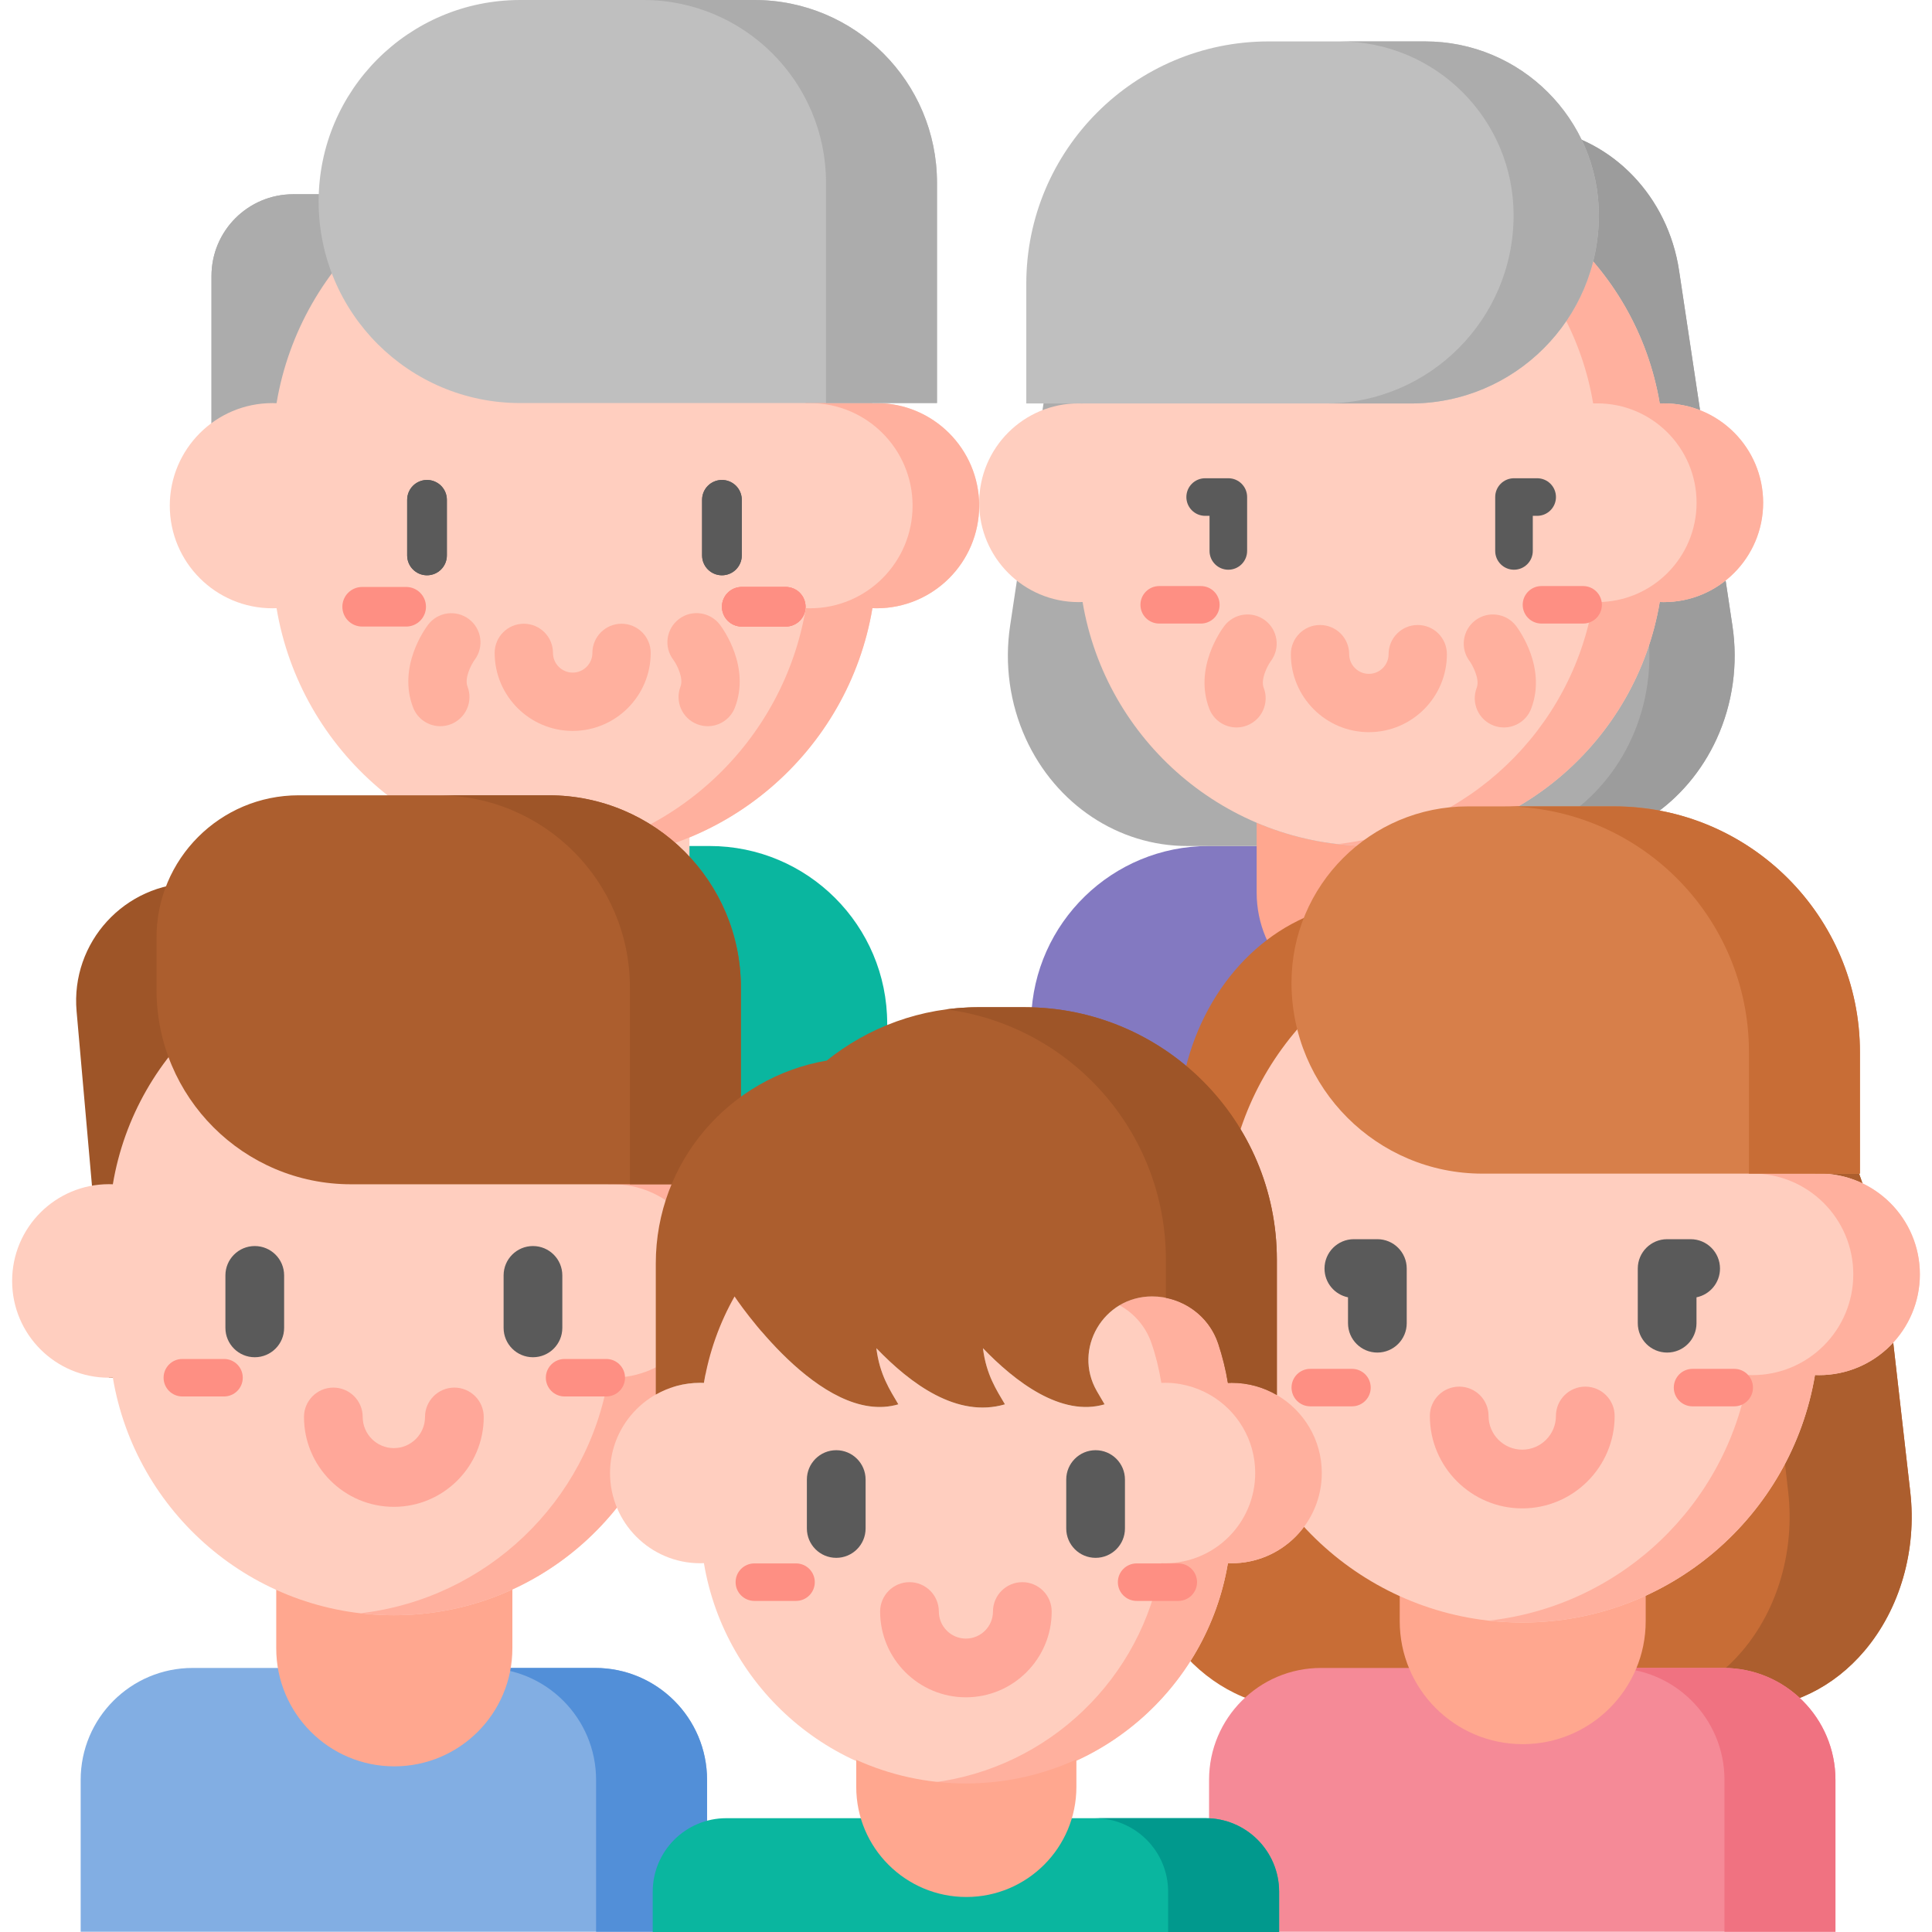 <svg id="Capa_1" enable-background="new 0 0 512 512" height="512" viewBox="0 0 512 512" width="512" xmlns="http://www.w3.org/2000/svg"><path d="m320.318 224.201c-25.55 0-46.331 20.353-47.051 45.728v37.923h86.046v-83.651z" fill="#8379c1"/><path d="m444.974 71.717 14.137 94.122c1.53 10.184.081 20.621-4.152 29.904-7.935 17.403-24.547 28.458-42.762 28.458h-48.708-.18-48.708c-18.215 0-34.827-11.055-42.762-28.458-4.233-9.283-5.682-19.72-4.152-29.904l14.139-94.134c2.936-19.548 17.515-34.793 35.973-37.618 30.184-4.619 60.837-4.625 91.023-.016l.166.025c18.464 2.82 33.049 18.068 35.986 37.621z" fill="#acacac"/><path d="m363.372 224.201c-10.77 0-21.025-2.198-30.345-6.165v18.5c0 16.759 13.586 30.345 30.345 30.345 16.759 0 30.345-13.586 30.345-30.345v-18.5c-9.32 3.968-19.575 6.165-30.345 6.165z" fill="#ffa78f"/><path d="m494.14 437.446c9.397-11.122 13.859-26.631 12.099-42.059l-5.87-51.466c-6.341-55.596-43.983-102.637-96.835-121.016l-54.114 18.817c-19.687 6.846-34.079 26.427-36.771 50.03l-11.82 103.635c-1.76 15.428 2.702 30.937 12.099 42.059 8.226 9.736 19.492 15.224 31.254 15.224h118.704c11.762 0 23.028-5.488 31.254-15.224z" fill="#c86d36"/><path d="m506.24 395.387-5.87-51.466c-6.341-55.596-43.983-102.638-96.835-121.016l-17.524 6.094c44.981 21.428 76.279 64.679 82.01 114.922l5.87 51.466c1.76 15.428-2.702 30.937-12.099 42.059-8.226 9.736-19.492 15.224-31.254 15.224h32.35c11.762 0 23.028-5.488 31.254-15.224 9.396-11.122 13.857-26.631 12.098-42.059z" fill="#ac5e2e"/><path d="m459.111 165.839-14.137-94.122c-2.937-19.553-17.523-34.801-35.987-37.62l-.166-.025c-18.807-2.871-37.795-3.95-56.738-3.239 11.415.43 22.813 1.509 34.146 3.239l.166.025c18.464 2.819 33.05 18.067 35.987 37.62l14.137 94.122c1.53 10.184.08 20.621-4.152 29.904-7.935 17.403-24.547 28.458-42.762 28.458h22.592c18.215 0 34.827-11.055 42.762-28.458 4.233-9.283 5.682-19.72 4.152-29.904z" fill="#9c9c9c"/><path d="m486.413 511.927h-165.999v-40.235c0-16.386 13.283-29.669 29.669-29.669h106.66c16.386 0 29.669 13.283 29.669 29.669z" fill="#f58a97"/><path d="m456.744 442.023h-29.409c16.386 0 29.669 13.283 29.669 29.669v40.235h29.409v-40.235c0-16.386-13.284-29.669-29.669-29.669z" fill="#f07281"/><path d="m188.032 224.201c26.005 0 47.086 21.081 47.086 47.086v50.021h-93.877v-97.106z" fill="#0ab69f"/><path d="m182.711 232.972v-42.675h-60.69v42.675c0 16.759 13.586 30.345 30.345 30.345 16.759 0 30.345-13.586 30.345-30.345z" fill="#ffcebf"/><path d="m152.366 51.478h-74.664c-11.959 0-21.653 9.694-21.653 21.653v56.685h96.317z" fill="#acacac"/><path d="m152.366 51.478h-74.664c-11.959 0-21.653 9.694-21.653 21.653v56.685h96.317z" fill="#acacac"/><path d="m232.304 106.828c-.371 0-.739.013-1.106.028-6.336-37.885-39.271-66.76-78.955-66.76-39.684 0-72.619 28.875-78.955 66.76-.367-.015-.735-.028-1.106-.028-15.014 0-27.186 12.171-27.186 27.186s12.172 27.186 27.186 27.186c.371 0 .739-.013 1.106-.028 6.336 37.885 39.271 66.76 78.955 66.76 39.684 0 72.619-28.875 78.955-66.76.367.015.735.028 1.106.028 15.014 0 27.186-12.172 27.186-27.186s-12.171-27.186-27.186-27.186z" fill="#ffcebf"/><g><g><path d="m113.164 152.458c-2.905 0-5.26-2.355-5.26-5.26v-14.743c0-2.905 2.355-5.26 5.26-5.26s5.26 2.355 5.26 5.26v14.743c0 2.905-2.355 5.26-5.26 5.26z" fill="#5a5a5a"/></g><g><path d="m191.322 152.458c-2.905 0-5.26-2.355-5.26-5.26v-14.743c0-2.905 2.355-5.26 5.26-5.26s5.26 2.355 5.26 5.26v14.743c0 2.905-2.355 5.26-5.26 5.26z" fill="#5a5a5a"/></g></g><path d="m208.233 155.551c-4.23 0-7.367 0-11.665 0-2.897 0-5.246 2.349-5.246 5.246s2.349 5.246 5.246 5.246h11.665c2.897 0 5.246-2.349 5.246-5.246-.001-2.897-2.349-5.246-5.246-5.246z" fill="#fe8f83"/><path d="m208.233 155.551c-4.23 0-7.367 0-11.665 0-2.897 0-5.246 2.349-5.246 5.246s2.349 5.246 5.246 5.246h11.665c2.897 0 5.246-2.349 5.246-5.246-.001-2.897-2.349-5.246-5.246-5.246z" fill="#fe8f83"/><path d="m107.641 155.551c-4.23 0-7.367 0-11.665 0-2.897 0-5.246 2.349-5.246 5.246s2.349 5.246 5.246 5.246h11.665c2.897 0 5.246-2.349 5.246-5.246s-2.349-5.246-5.246-5.246z" fill="#fe8f83"/><path d="m232.304 106.828c-.371 0-.739.013-1.106.028-6.336-37.885-39.271-66.76-78.955-66.76-3 0-5.959.173-8.874.495 35.682 3.891 64.321 31.212 70.183 66.265.367-.015.735-.028 1.106-.028 15.014 0 27.186 12.171 27.186 27.186s-12.171 27.186-27.185 27.186c-.371 0-.739-.013-1.106-.028-5.862 35.053-34.501 62.373-70.183 66.265 2.914.322 5.873.495 8.873.495 39.684 0 72.619-28.875 78.955-66.76.367.015.735.028 1.106.028 15.014 0 27.186-12.172 27.186-27.186s-12.171-27.186-27.186-27.186z" fill="#ffb09e"/><path d="m187.378 511.927h-165.999v-40.235c0-16.386 13.283-29.669 29.669-29.669h106.66c16.386 0 29.669 13.283 29.669 29.669z" fill="#82aee3"/><path d="m157.709 442.023h-29.409c16.386 0 29.669 13.283 29.669 29.669v40.235h29.409v-40.235c0-16.386-13.283-29.669-29.669-29.669z" fill="#528fd8"/><path d="m135.785 436.81v-44.005h-62.581v44.005c0 17.281 14.009 31.291 31.291 31.291 17.281-.001 31.29-14.01 31.29-31.291z" fill="#ffa78f"/><path d="m436.126 429.627v-45.835h-65.184v45.835c0 18 14.592 32.592 32.592 32.592 18 0 32.592-14.592 32.592-32.592z" fill="#ffa78f"/><path d="m440.921 106.898c-.359 0-.716.013-1.071.027-6.137-36.696-38.038-64.665-76.477-64.665-38.439 0-70.34 27.969-76.477 64.665-.356-.014-.712-.027-1.071-.027-14.543 0-26.333 11.789-26.333 26.333s11.79 26.333 26.333 26.333c.359 0 .716-.013 1.071-.027 6.137 36.696 38.038 64.665 76.477 64.665 38.439 0 70.34-27.969 76.477-64.665.356.014.712.027 1.071.027 14.543 0 26.333-11.79 26.333-26.333s-11.79-26.333-26.333-26.333z" fill="#ffcebf"/><path d="m440.921 106.898c-.359 0-.716.013-1.071.027-6.137-36.696-38.038-64.665-76.477-64.665-2.984 0-5.923.186-8.819.517 34.4 3.9 61.977 30.291 67.646 64.124.163.001.324.009.486.012.197-.006.392-.015.59-.015 14.543 0 26.333 11.789 26.333 26.333s-11.79 26.333-26.333 26.333c-.198 0-.394-.009-.59-.015-.162.004-.323.012-.486.012-5.67 33.834-33.247 60.224-67.647 64.124 2.896.331 5.835.517 8.82.517 38.439 0 70.34-27.969 76.477-64.665.356.014.712.027 1.071.027 14.543 0 26.333-11.79 26.333-26.333s-11.79-26.333-26.333-26.333z" fill="#ffb09e"/><path d="m110.773 234.013h-59.362c-18.334 0-32.725 15.716-31.115 33.979l8.563 97.117h81.914z" fill="#9e5528"/><path d="m482.075 310.999c-.364 0-.726.013-1.087.027-6.225-37.223-38.584-65.593-77.574-65.593-38.99 0-71.349 28.37-77.574 65.593-.361-.015-.722-.027-1.087-.027-14.752 0-26.711 11.958-26.711 26.71s11.959 26.711 26.711 26.711c.365 0 .726-.013 1.087-.027 6.225 37.223 38.584 65.593 77.574 65.593 38.99 0 71.349-28.37 77.574-65.593.361.015.722.027 1.087.027 14.752 0 26.711-11.959 26.711-26.711s-11.959-26.71-26.711-26.71z" fill="#ffcebf"/><g><path d="m113.164 152.458c-2.905 0-5.26-2.355-5.26-5.26v-14.743c0-2.905 2.355-5.26 5.26-5.26s5.26 2.355 5.26 5.26v14.743c0 2.905-2.355 5.26-5.26 5.26z" fill="#5a5a5a"/></g><g><path d="m191.322 152.458c-2.905 0-5.26-2.355-5.26-5.26v-14.743c0-2.905 2.355-5.26 5.26-5.26s5.26 2.355 5.26 5.26v14.743c0 2.905-2.355 5.26-5.26 5.26z" fill="#5a5a5a"/></g><path d="m208.233 155.551c-4.23 0-7.367 0-11.665 0-2.897 0-5.246 2.349-5.246 5.246s2.349 5.246 5.246 5.246h11.665c2.897 0 5.246-2.349 5.246-5.246-.001-2.897-2.349-5.246-5.246-5.246z" fill="#fe8f83"/><path d="m401.225 150.982c-2.751 0-4.981-2.23-4.981-4.981v-14.28c0-2.751 2.23-4.981 4.981-4.981h6.14c2.751 0 4.981 2.23 4.981 4.981s-2.23 4.981-4.981 4.981h-1.158v9.299c-.001 2.751-2.231 4.981-4.982 4.981z" fill="#5a5a5a"/><path d="m325.52 150.982c-2.751 0-4.981-2.23-4.981-4.981v-9.299h-1.158c-2.751 0-4.981-2.23-4.981-4.981s2.23-4.981 4.981-4.981h6.14c2.751 0 4.981 2.23 4.981 4.981v14.28c-.001 2.751-2.231 4.981-4.982 4.981z" fill="#5a5a5a"/><path d="m271.979 106.925h101.851c27.55 0 49.884-22.334 49.884-49.884 0-25.44-20.623-46.064-46.064-46.064h-41.444c-35.472 0-64.228 28.756-64.228 64.228v31.72z" fill="#bfbfbf"/><path d="m377.65 10.977h-22.592c25.44 0 46.064 20.623 46.064 46.064 0 27.55-22.334 49.884-49.884 49.884h22.592c27.55 0 49.884-22.334 49.884-49.884 0-25.44-20.623-46.064-46.064-46.064z" fill="#acacac"/><path d="m179.899 313.821c-.35 0-.697.012-1.043.026-5.977-35.736-37.043-62.974-74.477-62.974-37.433 0-68.5 27.237-74.477 62.974-.347-.014-.693-.026-1.043-.026-14.163 0-25.644 11.481-25.644 25.644s11.481 25.644 25.644 25.644c.35 0 .697-.012 1.043-.026 5.977 35.736 37.043 62.973 74.477 62.973 37.433 0 68.5-27.237 74.477-62.973.347.014.693.026 1.043.026 14.163 0 25.644-11.481 25.644-25.644s-11.481-25.644-25.644-25.644z" fill="#ffcebf"/><g><path d="m67.517 359.683c-4.297 0-7.781-3.483-7.781-7.781v-13.907c0-4.298 3.484-7.781 7.781-7.781s7.781 3.483 7.781 7.781v13.907c0 4.297-3.484 7.781-7.781 7.781z" fill="#5a5a5a"/></g><g><path d="m141.241 359.683c-4.297 0-7.781-3.483-7.781-7.781v-13.907c0-4.298 3.484-7.781 7.781-7.781s7.781 3.483 7.781 7.781v13.907c0 4.297-3.483 7.781-7.781 7.781z" fill="#5a5a5a"/></g><path d="m441.809 358.444c-4.297 0-7.781-3.483-7.781-7.781v-14.485c0-4.298 3.484-7.781 7.781-7.781h6.228c4.297 0 7.781 3.483 7.781 7.781 0 3.766-2.675 6.907-6.228 7.626v6.859c0 4.298-3.484 7.781-7.781 7.781z" fill="#5a5a5a"/><path d="m365.018 358.444c-4.297 0-7.781-3.483-7.781-7.781v-6.859c-3.553-.719-6.228-3.86-6.228-7.626 0-4.298 3.484-7.781 7.781-7.781h6.228c4.297 0 7.781 3.483 7.781 7.781v14.485c0 4.298-3.484 7.781-7.781 7.781z" fill="#5a5a5a"/><path d="m248.313 48.43c0-26.747-21.683-48.43-48.43-48.43h-21.146-31.673-9.217c-29.497 0-53.408 23.911-53.408 53.407 0 29.496 23.911 53.407 53.407 53.407h93.227 17.239v-58.384z" fill="#bfbfbf"/><path d="m199.882 0h-21.146-8.264c26.747 0 48.43 21.683 48.43 48.43v58.383h12.17 17.239v-58.383c.002-26.747-21.681-48.43-48.429-48.43z" fill="#acacac"/><path d="m318.244 155.312c-4.006 0-6.977 0-11.047 0-2.744 0-4.968 2.224-4.968 4.968s2.224 4.968 4.968 4.968h11.047c2.744 0 4.968-2.224 4.968-4.968s-2.224-4.968-4.968-4.968z" fill="#fe8f83"/><path d="m419.547 155.312c-4.006 0-6.977 0-11.047 0-2.744 0-4.968 2.224-4.968 4.968s2.224 4.968 4.968 4.968h11.047c2.744 0 4.968-2.224 4.968-4.968s-2.224-4.968-4.968-4.968z" fill="#fe8f83"/><path d="m104.379 399.327c-13.134 0-23.82-10.686-23.82-23.82 0-4.298 3.484-7.781 7.781-7.781s7.781 3.483 7.781 7.781c0 4.553 3.704 8.257 8.257 8.257s8.257-3.704 8.257-8.257c0-4.298 3.484-7.781 7.781-7.781s7.781 3.483 7.781 7.781c.002 13.134-10.684 23.82-23.818 23.82z" fill="#ffa799"/><path d="m403.413 399.738c-13.502 0-24.487-10.985-24.487-24.487 0-4.298 3.484-7.781 7.781-7.781s7.781 3.483 7.781 7.781c0 4.921 4.004 8.925 8.925 8.925s8.925-4.004 8.925-8.925c0-4.298 3.484-7.781 7.781-7.781s7.781 3.483 7.781 7.781c0 13.503-10.985 24.487-24.487 24.487z" fill="#ffa799"/><path d="m482.075 310.999c-.365 0-.726.013-1.087.027-6.225-37.223-38.584-65.593-77.574-65.593-2.985 0-5.924.186-8.823.51 34.963 3.905 63.003 30.71 68.752 65.083.361-.015.722-.027 1.087-.027 14.752 0 26.711 11.958 26.711 26.71s-11.959 26.711-26.711 26.711c-.364 0-.726-.013-1.087-.027-5.749 34.373-33.789 61.178-68.752 65.083 2.898.324 5.838.509 8.823.509 38.99 0 71.349-28.37 77.574-65.593.361.015.722.027 1.087.027 14.752 0 26.711-11.959 26.711-26.711 0-14.751-11.959-26.709-26.711-26.709z" fill="#ffb09e"/><path d="m179.899 313.821c-.35 0-.697.012-1.043.026-5.977-35.736-37.043-62.974-74.477-62.974-2.986 0-5.927.192-8.823.529 33.402 3.89 60.154 29.559 65.654 62.444.347-.014.693-.026 1.043-.026 14.163 0 25.644 11.481 25.644 25.644s-11.481 25.644-25.644 25.644c-.35 0-.697-.012-1.043-.026-5.5 32.885-32.252 58.555-65.654 62.444 2.896.337 5.836.529 8.823.529 37.433 0 68.5-27.237 74.477-62.973.347.014.693.026 1.043.026 14.163 0 25.644-11.481 25.644-25.644 0-14.162-11.481-25.643-25.644-25.643z" fill="#ffb09e"/><path d="m492.902 311.026h-100.042c-27.945 0-50.6-22.654-50.6-50.6 0-25.805 20.919-46.725 46.725-46.725h38.769c35.981 0 65.149 29.168 65.149 65.149v32.176z" fill="#d77f4a"/><path d="m427.753 213.702h-29.409c35.981 0 65.149 29.168 65.149 65.149v32.175h29.409v-32.175c0-35.981-29.168-65.149-65.149-65.149z" fill="#c86d36"/><path d="m196.34 313.848h-103.315c-28.467 0-51.543-23.077-51.543-51.543v-13.875c0-20.804 16.865-37.668 37.668-37.668h66.268c28.123 0 50.922 22.798 50.922 50.922z" fill="#ac5e2e"/><path d="m145.418 210.761h-29.409c28.123 0 50.922 22.798 50.922 50.922v52.165h29.409v-52.165c0-28.124-22.799-50.922-50.922-50.922z" fill="#9e5528"/><path d="m325.41 366.486c-.533-3.8-1.319-7.343-2.576-10.412-2.492-7.51-9.612-12.509-17.526-12.509-12.883 0-21.062 13.941-14.629 25.104.138.24 1.908 3.255 2.049 3.495-11.468 3.378-23.69-5.977-32.235-14.874.864 7.043 3.621 11.115 5.826 14.874-12.647 3.726-24.961-5.389-34.07-14.874.864 7.043 3.62 11.114 5.826 14.874-20.496 6.036-43.409-28.599-43.409-28.599-3.952 6.986-6.748 14.712-8.121 22.922-.323-.013-.647-.025-.973-.025-13.204 0-23.907 10.704-23.907 23.907 0 13.204 10.704 23.907 23.907 23.907.326 0 .65-.012.973-.025 5.572 33.316 34.534 58.708 69.433 58.708 34.898 0 63.861-25.393 69.433-58.708.323.013.647.025.973.025 13.204 0 23.907-10.704 23.907-23.907 0-8.833-4.792-16.54-11.913-20.679-1.305-.759-2.689-1.396-4.135-1.901-3.039-.992-5.99-1.465-8.833-1.303z" fill="#ffcebf"/><path d="m255.978 449.804c-12.536 0-22.734-10.199-22.734-22.734 0-4.298 3.484-7.781 7.781-7.781s7.781 3.483 7.781 7.781c0 3.954 3.217 7.171 7.171 7.171s7.171-3.217 7.171-7.171c0-4.298 3.484-7.781 7.781-7.781s7.781 3.483 7.781 7.781c.001 12.536-10.197 22.734-22.732 22.734z" fill="#ffa799"/><g><path d="m221.612 412.844c-4.297 0-7.781-3.483-7.781-7.781v-12.965c0-4.298 3.484-7.781 7.781-7.781s7.781 3.483 7.781 7.781v12.965c0 4.298-3.484 7.781-7.781 7.781z" fill="#5a5a5a"/></g><g><path d="m290.344 412.844c-4.297 0-7.781-3.483-7.781-7.781v-12.965c0-4.298 3.484-7.781 7.781-7.781s7.781 3.483 7.781 7.781v12.965c0 4.298-3.484 7.781-7.781 7.781z" fill="#5a5a5a"/></g><path d="m325.41 366.484c-.723-3.963-1.564-7.497-2.576-10.412-2.492-7.51-9.612-12.509-17.526-12.509-3.215 0-6.137.869-8.612 2.345 3.919 2.17 7.019 5.722 8.492 10.164 1.094 3.124 1.951 6.597 2.576 10.412 4.486-.213 8.986.913 12.968 3.205 7.122 4.14 11.913 11.847 11.913 20.678 0 13.204-10.704 23.907-23.907 23.907-.326 0-.65-.012-.973-.025-5.094 30.462-29.748 54.286-60.61 58.147 2.891.362 5.833.562 8.823.562 34.898 0 63.861-25.392 69.433-58.708.323.013.647.025.973.025 13.204 0 23.907-10.704 23.907-23.907 0-8.832-4.792-16.539-11.913-20.679 0 0-5.216-3.454-12.968-3.205z" fill="#ffb09e"/><path d="m271.479 266.924h-12.161c-15.288 0-29.326 5.338-40.363 14.246.042-.034.082-.07.124-.104-25.715 4.399-45.288 26.794-45.288 53.764v8.733 26.004c3.478-1.974 7.496-3.107 11.781-3.107.326 0 .65.012.973.025 1.373-8.209 4.169-15.936 8.121-22.922 0 0 22.913 34.635 43.409 28.599-2.205-3.76-4.962-7.831-5.826-14.874 9.109 9.485 21.424 18.599 34.07 14.874-2.205-3.758-4.962-7.831-5.826-14.874 8.544 8.897 20.767 18.251 32.235 14.874-.141-.24-1.91-3.255-2.049-3.495-6.433-11.162 1.746-25.104 14.629-25.104 7.922 0 15.05 5.009 17.535 12.531 1.109 3.359 1.973 6.829 2.568 10.39.323-.013.647-.025.973-.025 4.374 0 8.47 1.18 11.997 3.231 0-.679 0-35.992 0-35.865-.001-36.948-29.954-66.901-66.902-66.901z" fill="#ac5e2e"/><path d="m271.479 266.924h-12.161c-2.919 0-5.791.198-8.606.574 32.863 4.242 58.26 32.31 58.26 66.328 0-.045 0 4.371 0 10.113 6.384 1.277 11.778 5.817 13.871 12.155 1.109 3.359 1.973 6.829 2.568 10.39.323-.013.647-.025.973-.025 4.374 0 8.47 1.18 11.997 3.231 0-.679 0-35.992 0-35.865-.001-36.948-29.954-66.901-66.902-66.901z" fill="#9e5528"/><g fill="#fe8f83"><path d="m59.367 360.141c-4.006 0-6.977 0-11.047 0-2.744 0-4.968 2.224-4.968 4.968s2.224 4.968 4.968 4.968h11.047c2.744 0 4.968-2.224 4.968-4.968s-2.224-4.968-4.968-4.968z"/><path d="m160.67 360.141c-4.006 0-6.977 0-11.047 0-2.744 0-4.968 2.224-4.968 4.968s2.224 4.968 4.968 4.968h11.047c2.744 0 4.968-2.224 4.968-4.968s-2.225-4.968-4.968-4.968z"/><path d="m358.286 362.758c-4.006 0-6.977 0-11.047 0-2.744 0-4.968 2.224-4.968 4.968s2.224 4.968 4.968 4.968h11.047c2.744 0 4.968-2.224 4.968-4.968s-2.225-4.968-4.968-4.968z"/><path d="m459.588 362.758c-4.006 0-6.977 0-11.047 0-2.744 0-4.968 2.224-4.968 4.968s2.224 4.968 4.968 4.968h11.047c2.744 0 4.968-2.224 4.968-4.968s-2.224-4.968-4.968-4.968z"/><path d="m210.958 414.322c-4.006 0-6.977 0-11.047 0-2.744 0-4.968 2.224-4.968 4.968s2.224 4.968 4.968 4.968h11.047c2.744 0 4.968-2.224 4.968-4.968s-2.224-4.968-4.968-4.968z"/><path d="m312.261 414.322c-4.006 0-6.977 0-11.047 0-2.744 0-4.968 2.224-4.968 4.968s2.224 4.968 4.968 4.968h11.047c2.744 0 4.968-2.224 4.968-4.968s-2.224-4.968-4.968-4.968z"/></g><path d="m187.55 192.45c-.924 0-1.863-.167-2.777-.519-3.982-1.534-5.966-6.006-4.431-9.988.853-2.215-.916-5.736-1.906-7.095-2.583-3.397-1.899-8.216 1.498-10.798 3.396-2.584 8.266-1.893 10.848 1.506.844 1.111 8.132 11.17 3.979 21.944-1.182 3.067-4.108 4.95-7.211 4.95z" fill="#ffb09e"/><path d="m116.687 192.45c-3.103 0-6.029-1.881-7.211-4.95-4.153-10.774 3.133-20.832 3.978-21.944 2.579-3.398 7.427-4.059 10.826-1.478 3.381 2.568 4.053 7.382 1.515 10.778-.992 1.364-2.753 4.876-1.9 7.087 1.535 3.982-.449 8.454-4.431 9.988-.914.352-1.853.519-2.777.519z" fill="#ffb09e"/><path d="m151.766 193.699c-11.4 0-20.676-9.276-20.676-20.676 0-4.268 3.459-7.726 7.726-7.726s7.726 3.459 7.726 7.726c0 2.88 2.343 5.223 5.223 5.223s5.224-2.343 5.224-5.223c0-4.268 3.459-7.726 7.726-7.726s7.726 3.459 7.726 7.726c.002 11.401-9.274 20.676-20.675 20.676z" fill="#ffb09e"/><path d="m398.551 192.782c-.924 0-1.863-.167-2.777-.519-3.982-1.534-5.966-6.006-4.431-9.988.956-2.481-1.392-6.417-1.864-7.039-2.581-3.397-1.92-8.244 1.478-10.826 3.398-2.581 8.244-1.921 10.826 1.478.845 1.112 8.132 11.171 3.979 21.945-1.182 3.066-4.108 4.949-7.211 4.949z" fill="#ffb09e"/><path d="m327.688 192.782c-3.103 0-6.029-1.881-7.211-4.95-4.152-10.774 3.133-20.833 3.977-21.945 2.581-3.396 7.429-4.059 10.827-1.479 3.381 2.569 4.053 7.382 1.515 10.778-.991 1.364-2.753 4.877-1.9 7.089 1.535 3.982-.449 8.454-4.431 9.988-.914.352-1.853.519-2.777.519z" fill="#ffb09e"/><path d="m362.767 194.031c-11.4 0-20.676-9.276-20.676-20.677 0-4.268 3.459-7.726 7.726-7.726 4.268 0 7.726 3.459 7.726 7.726 0 2.88 2.343 5.224 5.223 5.224s5.224-2.344 5.224-5.224c0-4.268 3.459-7.726 7.726-7.726s7.726 3.459 7.726 7.726c.002 11.402-9.274 20.677-20.675 20.677z" fill="#ffb09e"/><path d="m338.977 512h-165.999v-10.672c0-10.763 8.725-19.488 19.488-19.488h127.023c10.763 0 19.488 8.725 19.488 19.488z" fill="#0ab69f"/><path d="m319.489 481.84h-29.409c10.763 0 19.488 8.725 19.488 19.488v10.672h29.409v-10.672c0-10.763-8.725-19.488-19.488-19.488z" fill="#01998d"/><path d="m255.978 472.634c-10.364 0-20.204-2.24-29.064-6.261v7.176c0 16.111 13.061 29.172 29.171 29.172 16.111 0 29.171-13.06 29.171-29.172v-7.277c-8.915 4.084-18.83 6.362-29.278 6.362z" fill="#ffa78f"/></svg>